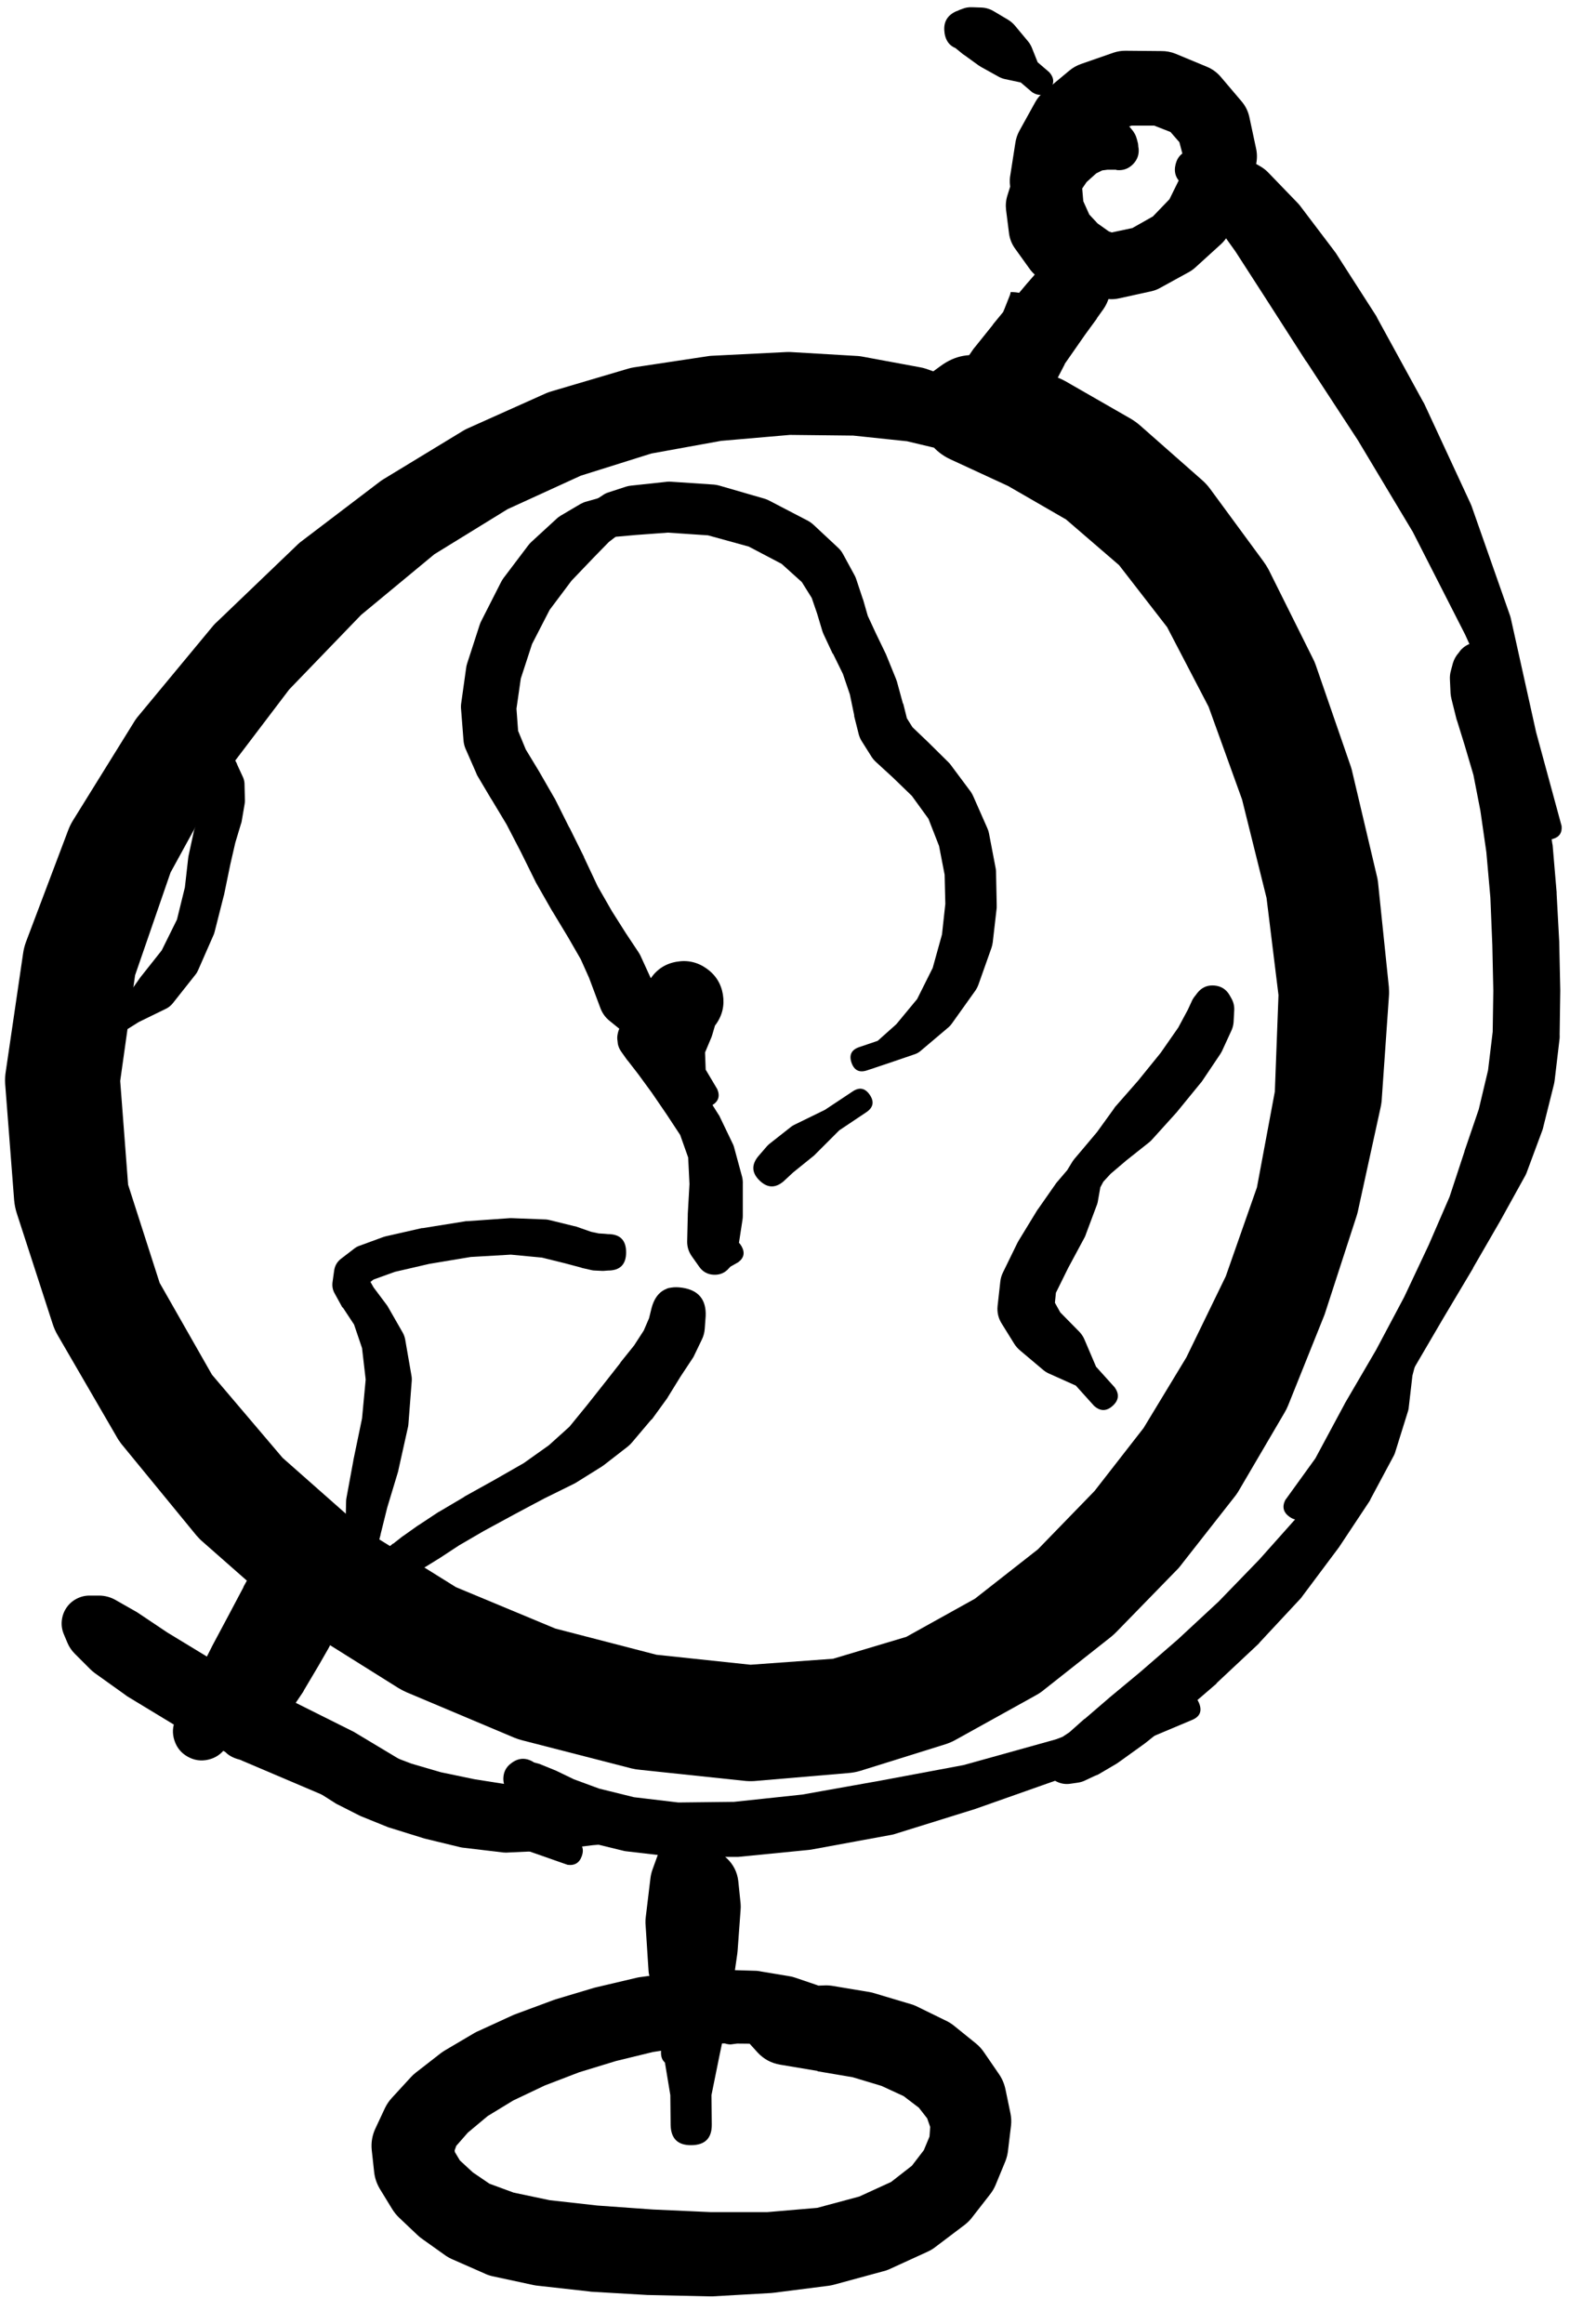 <svg width="25" height="37" viewBox="0 0 25 37" fill="none" xmlns="http://www.w3.org/2000/svg">
<g clip-path="url(#clip0_1_7283)">
<path d="M3.008 11.859C3.008 12.053 3.105 12.149 3.298 12.149C3.492 12.149 3.588 12.053 3.588 11.859C3.588 11.666 3.492 11.569 3.298 11.569C3.105 11.569 3.008 11.666 3.008 11.859ZM2.992 11.901V11.938C2.995 11.967 3.002 11.996 3.013 12.023L3.045 12.102C3.049 12.113 3.055 12.123 3.061 12.133L3.134 12.271C3.136 12.273 3.138 12.274 3.14 12.276L3.235 12.434L3.287 12.556L3.277 12.688L3.198 12.904C3.198 12.906 3.198 12.908 3.198 12.909L3.092 13.215C3.088 13.229 3.084 13.243 3.082 13.258L3.002 13.627C3 13.637 2.998 13.648 2.997 13.659L2.944 14.128L2.818 14.64L2.575 15.131L2.232 15.564C2.228 15.569 2.225 15.574 2.221 15.58L1.968 15.939L1.678 16.118C1.562 16.192 1.541 16.287 1.615 16.403C1.688 16.519 1.783 16.54 1.899 16.466L2.211 16.271L2.633 16.065C2.679 16.044 2.717 16.014 2.749 15.976L3.113 15.516C3.131 15.494 3.145 15.469 3.156 15.443L3.404 14.878C3.41 14.862 3.415 14.847 3.419 14.83L3.562 14.266C3.564 14.26 3.566 14.255 3.567 14.25L3.667 13.764L3.747 13.416L3.836 13.12C3.841 13.108 3.844 13.096 3.847 13.084L3.894 12.809C3.898 12.788 3.9 12.767 3.9 12.746L3.894 12.498C3.895 12.458 3.888 12.419 3.873 12.382L3.778 12.176C3.775 12.167 3.772 12.158 3.768 12.149L3.673 11.975L3.609 11.859L3.594 11.822V11.817C3.547 11.643 3.434 11.568 3.255 11.593C3.077 11.618 2.989 11.721 2.992 11.901Z" fill="black"/>
<path d="M19.057 16.017C19.057 16.186 19.142 16.271 19.31 16.271C19.479 16.271 19.564 16.186 19.564 16.017C19.564 15.848 19.479 15.764 19.31 15.764C19.142 15.764 19.057 15.848 19.057 16.017ZM19.606 16.06V16.049C19.623 15.956 19.602 15.874 19.542 15.801C19.482 15.729 19.405 15.692 19.31 15.692C19.216 15.692 19.139 15.729 19.079 15.801C19.018 15.874 18.997 15.956 19.015 16.049V16.06C19.046 16.223 19.144 16.304 19.31 16.304C19.476 16.304 19.575 16.223 19.606 16.06ZM19.068 15.806L19.036 15.848C19.017 15.87 19.002 15.892 18.988 15.917L18.915 16.075L18.762 16.36L18.482 16.762L18.123 17.205L17.753 17.627C17.746 17.637 17.739 17.648 17.732 17.659L17.469 18.023L17.252 18.281L17.104 18.456C17.095 18.467 17.086 18.48 17.078 18.492L16.994 18.63L16.819 18.835C16.814 18.842 16.809 18.849 16.804 18.857L16.535 19.242C16.529 19.249 16.524 19.256 16.519 19.263L16.223 19.748C16.215 19.761 16.208 19.773 16.202 19.785L15.97 20.26C15.947 20.307 15.933 20.357 15.928 20.408L15.885 20.794C15.875 20.896 15.898 20.991 15.954 21.078L16.154 21.4C16.179 21.438 16.209 21.472 16.244 21.501L16.619 21.817C16.65 21.841 16.683 21.861 16.719 21.875L17.131 22.06L17.421 22.382C17.52 22.471 17.619 22.471 17.718 22.382C17.817 22.292 17.827 22.194 17.748 22.086L17.453 21.759L17.273 21.337C17.254 21.288 17.225 21.244 17.189 21.205L16.883 20.894L16.798 20.741L16.814 20.582L17.009 20.187L17.273 19.696C17.282 19.679 17.288 19.661 17.294 19.643L17.458 19.205C17.467 19.184 17.474 19.163 17.479 19.142L17.521 18.904L17.569 18.814L17.685 18.688L17.933 18.477L18.292 18.192C18.309 18.179 18.325 18.165 18.339 18.149L18.725 17.722C18.728 17.718 18.732 17.715 18.735 17.711L19.11 17.252C19.119 17.242 19.128 17.232 19.136 17.221L19.427 16.788C19.438 16.771 19.449 16.753 19.458 16.735L19.606 16.413C19.627 16.37 19.639 16.324 19.643 16.276L19.653 16.091C19.658 16.02 19.642 15.953 19.606 15.891L19.579 15.843C19.524 15.749 19.442 15.698 19.333 15.69C19.224 15.682 19.136 15.721 19.068 15.806Z" fill="black"/>
<path d="M9.834 7.974L9.823 7.969C9.801 7.957 9.778 7.948 9.754 7.942L9.691 7.932C9.636 7.918 9.582 7.918 9.527 7.932L9.343 7.984C9.309 7.992 9.278 8.005 9.248 8.021L8.926 8.211C8.899 8.228 8.874 8.247 8.852 8.269L8.461 8.628C8.442 8.646 8.424 8.665 8.409 8.686L8.018 9.203C8.002 9.225 7.988 9.248 7.976 9.272L7.665 9.884C7.654 9.905 7.645 9.926 7.638 9.948L7.438 10.565C7.43 10.589 7.425 10.614 7.422 10.639L7.343 11.204C7.339 11.237 7.339 11.271 7.343 11.304L7.38 11.779C7.383 11.826 7.393 11.872 7.411 11.916L7.58 12.301C7.586 12.318 7.593 12.333 7.601 12.349L7.823 12.723C7.825 12.725 7.826 12.727 7.828 12.729L8.066 13.125L8.293 13.563L8.525 14.032C8.528 14.039 8.532 14.046 8.535 14.053L8.794 14.507C8.796 14.509 8.797 14.511 8.799 14.513L9.047 14.924L9.248 15.273L9.38 15.568L9.564 16.059C9.594 16.134 9.639 16.197 9.702 16.249L9.865 16.381C9.938 16.439 10.02 16.473 10.113 16.481L10.372 16.507C10.379 16.508 10.386 16.508 10.393 16.507L10.641 16.518L10.773 16.539C10.879 16.555 10.982 16.544 11.081 16.505C11.181 16.467 11.265 16.406 11.333 16.323C11.4 16.24 11.443 16.146 11.461 16.041C11.479 15.935 11.47 15.832 11.433 15.732C11.397 15.631 11.338 15.546 11.257 15.477C11.175 15.408 11.082 15.363 10.977 15.343C10.871 15.323 10.768 15.33 10.667 15.364C10.566 15.399 10.48 15.456 10.409 15.536L10.382 15.563L10.351 15.579H10.345L10.377 15.605L10.198 15.214C10.187 15.192 10.175 15.171 10.161 15.151L9.965 14.856L9.744 14.507L9.517 14.111L9.301 13.652C9.301 13.651 9.301 13.649 9.301 13.647L9.068 13.177C9.067 13.176 9.065 13.174 9.063 13.172L8.836 12.718C8.831 12.709 8.826 12.7 8.82 12.692L8.583 12.28L8.372 11.932L8.25 11.636L8.224 11.283L8.293 10.803L8.472 10.254L8.752 9.71L9.1 9.246L9.448 8.882L9.696 8.628L9.812 8.539L9.844 8.517C9.837 8.521 9.83 8.524 9.823 8.528L9.834 8.523C9.947 8.467 10.004 8.375 10.004 8.248C10.004 8.121 9.947 8.03 9.834 7.974ZM10.367 15.568L10.287 15.679C10.227 15.765 10.19 15.86 10.177 15.964L10.14 16.223C10.112 16.437 10.179 16.616 10.34 16.761L10.578 16.972C10.579 16.974 10.581 16.975 10.583 16.977L10.873 17.225L11.074 17.552C11.149 17.644 11.238 17.659 11.339 17.597C11.441 17.536 11.468 17.451 11.422 17.341L11.237 17.03L11.227 16.756L11.316 16.544C11.327 16.52 11.336 16.496 11.343 16.471L11.385 16.328L11.401 16.307C11.503 16.164 11.539 16.006 11.511 15.833C11.482 15.66 11.396 15.523 11.253 15.421C11.11 15.319 10.952 15.282 10.779 15.311C10.606 15.339 10.469 15.425 10.367 15.568Z" fill="black"/>
<path d="M9.57 8.507L9.585 8.512C9.603 8.519 9.62 8.524 9.638 8.528L9.744 8.544C9.772 8.547 9.8 8.547 9.828 8.544L10.129 8.517L10.636 8.48L11.274 8.523L11.923 8.702L12.446 8.977L12.768 9.267L12.926 9.52L13.011 9.768L13.095 10.048C13.101 10.066 13.108 10.084 13.116 10.101L13.259 10.407C13.26 10.407 13.262 10.407 13.264 10.407L13.422 10.729L13.533 11.056L13.602 11.388C13.601 11.394 13.601 11.399 13.602 11.404L13.675 11.694C13.687 11.736 13.704 11.775 13.728 11.81L13.881 12.053C13.901 12.083 13.924 12.109 13.95 12.133L14.214 12.375L14.52 12.671L14.784 13.035L14.953 13.468L15.042 13.927L15.053 14.391L15 14.877L14.852 15.41L14.604 15.906L14.272 16.307L13.976 16.571L13.681 16.671C13.558 16.713 13.517 16.796 13.559 16.919C13.602 17.042 13.684 17.082 13.807 17.041L14.14 16.93L14.573 16.782C14.606 16.77 14.636 16.752 14.662 16.729L15.111 16.349C15.131 16.33 15.149 16.309 15.164 16.286L15.533 15.769C15.553 15.739 15.569 15.707 15.581 15.674L15.787 15.093C15.797 15.064 15.804 15.034 15.808 15.003L15.871 14.454C15.872 14.435 15.872 14.416 15.871 14.396L15.86 13.869C15.859 13.846 15.855 13.823 15.85 13.8L15.749 13.272C15.744 13.243 15.735 13.215 15.723 13.188L15.502 12.687C15.49 12.659 15.476 12.632 15.459 12.607L15.137 12.175C15.126 12.16 15.114 12.146 15.1 12.133L14.768 11.805C14.764 11.802 14.761 11.798 14.757 11.795L14.53 11.578L14.441 11.436L14.383 11.204C14.381 11.202 14.379 11.2 14.377 11.198L14.282 10.85C14.278 10.836 14.273 10.822 14.267 10.808L14.119 10.444C14.116 10.435 14.112 10.426 14.108 10.417L13.945 10.079L13.818 9.805L13.744 9.547C13.742 9.543 13.741 9.539 13.739 9.536L13.639 9.235C13.632 9.211 13.623 9.189 13.612 9.167L13.422 8.818C13.401 8.78 13.375 8.747 13.343 8.718L12.953 8.354C12.925 8.329 12.896 8.307 12.863 8.29L12.256 7.974C12.232 7.961 12.208 7.95 12.182 7.942L11.454 7.731C11.426 7.723 11.398 7.718 11.369 7.715L10.662 7.668C10.639 7.668 10.616 7.669 10.594 7.673L10.055 7.731C10.026 7.733 9.998 7.739 9.971 7.747L9.68 7.842C9.648 7.853 9.618 7.869 9.591 7.889L9.501 7.947C9.484 7.96 9.468 7.974 9.454 7.99L9.443 8.005C9.366 8.087 9.341 8.182 9.368 8.291C9.396 8.4 9.463 8.472 9.57 8.507Z" fill="black"/>
<path d="M9.834 16.576C9.834 16.578 9.834 16.58 9.834 16.581L9.839 16.624C9.849 16.67 9.869 16.712 9.897 16.75L9.987 16.877C9.99 16.881 9.994 16.884 9.997 16.887L10.161 17.099L10.377 17.394L10.615 17.742L10.831 18.07L10.958 18.428L10.979 18.851L10.952 19.326C10.952 19.333 10.952 19.34 10.952 19.347L10.942 19.764C10.941 19.851 10.966 19.93 11.016 20.001L11.132 20.165C11.188 20.247 11.267 20.291 11.367 20.295C11.467 20.299 11.548 20.263 11.612 20.186L11.633 20.165L11.755 20.096C11.847 20.028 11.865 19.944 11.809 19.843C11.752 19.743 11.671 19.715 11.565 19.758L11.412 19.843C11.472 19.965 11.562 19.993 11.681 19.927L11.654 19.869C11.624 19.95 11.627 20.029 11.665 20.107L11.733 19.917C11.745 19.89 11.754 19.861 11.76 19.832L11.823 19.421C11.827 19.398 11.828 19.375 11.828 19.352V18.851C11.83 18.813 11.826 18.776 11.818 18.74L11.686 18.254C11.679 18.232 11.67 18.211 11.659 18.191L11.454 17.764C11.447 17.753 11.44 17.742 11.433 17.732L11.2 17.362C11.199 17.359 11.197 17.355 11.195 17.352L10.952 16.998C10.951 16.995 10.949 16.991 10.947 16.988L10.725 16.682C10.722 16.678 10.718 16.674 10.715 16.671L10.546 16.455C10.536 16.442 10.526 16.429 10.514 16.418L10.409 16.312C10.335 16.24 10.247 16.209 10.145 16.217L10.103 16.223C9.95 16.236 9.86 16.319 9.834 16.471C9.827 16.506 9.827 16.541 9.834 16.576Z" fill="black"/>
<path d="M12.477 18.808L12.63 18.666L12.963 18.397C12.97 18.39 12.977 18.383 12.984 18.376L13.364 17.996L13.797 17.706C13.906 17.632 13.924 17.54 13.85 17.431C13.776 17.322 13.684 17.304 13.575 17.378L13.137 17.669L12.652 17.906C12.633 17.915 12.615 17.925 12.599 17.938L12.251 18.212C12.235 18.225 12.221 18.239 12.208 18.254L12.071 18.413C11.963 18.547 11.971 18.675 12.095 18.795C12.218 18.915 12.346 18.92 12.477 18.808Z" fill="black"/>
<path d="M9.681 19.648L9.617 19.642C9.615 19.642 9.614 19.642 9.612 19.642L9.533 19.637L9.411 19.611L9.169 19.526C9.16 19.524 9.151 19.522 9.142 19.521L8.757 19.426C8.736 19.42 8.715 19.417 8.694 19.415L8.15 19.394C8.14 19.394 8.129 19.394 8.118 19.394L7.443 19.442C7.436 19.442 7.429 19.442 7.422 19.442L6.73 19.553C6.725 19.552 6.72 19.552 6.715 19.553L6.139 19.684C6.127 19.687 6.115 19.691 6.102 19.695L5.712 19.838C5.683 19.849 5.657 19.865 5.633 19.885L5.427 20.043C5.367 20.091 5.332 20.152 5.321 20.228L5.295 20.413C5.286 20.479 5.298 20.54 5.332 20.598L5.448 20.809C5.453 20.814 5.458 20.819 5.464 20.824L5.638 21.088L5.765 21.463L5.823 21.964L5.765 22.582L5.627 23.247C5.627 23.249 5.627 23.25 5.627 23.252L5.517 23.848C5.513 23.868 5.511 23.887 5.511 23.907L5.501 24.355C5.5 24.389 5.505 24.423 5.517 24.455L5.606 24.714L5.649 24.872C5.68 24.999 5.759 25.046 5.886 25.015C6.013 24.983 6.06 24.904 6.029 24.777L6.002 24.656L6.06 24.434C6.06 24.433 6.06 24.431 6.06 24.429L6.166 24.002L6.34 23.426C6.342 23.418 6.344 23.409 6.345 23.4L6.498 22.714C6.501 22.698 6.503 22.682 6.504 22.666L6.556 21.991C6.559 21.959 6.557 21.927 6.551 21.896L6.451 21.32C6.443 21.281 6.429 21.244 6.409 21.21L6.176 20.803C6.17 20.792 6.163 20.782 6.155 20.772L5.949 20.497L5.886 20.386L5.881 20.423L5.949 20.371L6.287 20.249L6.836 20.122L7.496 20.012L8.134 19.975L8.63 20.022L8.994 20.112L9.253 20.181C9.257 20.182 9.26 20.184 9.264 20.186L9.427 20.223C9.443 20.226 9.459 20.228 9.475 20.228L9.58 20.233C9.593 20.234 9.605 20.234 9.617 20.233L9.681 20.228C9.874 20.228 9.97 20.131 9.97 19.938C9.97 19.745 9.874 19.648 9.681 19.648Z" fill="black"/>
<path d="M6.62 25.004L6.625 24.999C6.58 25.025 6.545 25.06 6.519 25.104L6.593 25.062C6.593 25.061 6.593 25.059 6.593 25.057L6.752 24.962C6.753 24.96 6.755 24.958 6.757 24.957L7.005 24.804L7.311 24.603L7.701 24.376L8.176 24.118L8.662 23.859L9.132 23.627C9.142 23.622 9.153 23.617 9.163 23.611L9.586 23.347C9.598 23.339 9.611 23.33 9.622 23.321L9.997 23.03C10.022 23.01 10.045 22.987 10.066 22.962L10.361 22.613C10.37 22.605 10.379 22.596 10.388 22.587L10.625 22.26C10.631 22.251 10.636 22.242 10.641 22.233L10.836 21.917L11.021 21.637C11.031 21.624 11.039 21.61 11.047 21.595L11.174 21.331C11.202 21.276 11.217 21.218 11.222 21.157L11.237 20.951C11.247 20.691 11.123 20.541 10.866 20.502C10.609 20.462 10.446 20.568 10.377 20.819L10.335 20.988L10.251 21.183L10.097 21.421L9.881 21.69C9.879 21.693 9.877 21.697 9.876 21.701L9.628 22.017L9.348 22.371L9.068 22.714L8.741 23.009L8.34 23.294L7.87 23.563L7.395 23.827C7.394 23.829 7.392 23.831 7.39 23.833L6.989 24.07C6.985 24.072 6.982 24.073 6.978 24.075L6.667 24.281C6.664 24.283 6.66 24.285 6.657 24.286L6.419 24.455C6.416 24.457 6.412 24.459 6.409 24.461L6.261 24.577C6.259 24.577 6.257 24.577 6.255 24.577L6.192 24.63C6.062 24.732 6.038 24.855 6.118 24.999L6.124 25.004C6.178 25.101 6.261 25.149 6.372 25.149C6.482 25.149 6.565 25.101 6.62 25.004ZM10.9 20.645L10.831 20.576C10.732 20.478 10.634 20.478 10.536 20.576C10.437 20.675 10.437 20.773 10.536 20.872L10.604 20.941C10.703 21.039 10.801 21.039 10.899 20.94C10.998 20.842 10.998 20.744 10.9 20.645Z" fill="black"/>
<path d="M10.848 29.889C10.848 30.1 10.954 30.206 11.165 30.206C11.376 30.206 11.482 30.1 11.482 29.889C11.482 29.678 11.376 29.572 11.165 29.572C10.954 29.572 10.848 29.678 10.848 29.889ZM10.753 29.873C10.753 29.987 10.793 30.084 10.874 30.164C10.954 30.245 11.051 30.285 11.165 30.285C11.279 30.285 11.376 30.245 11.456 30.164C11.536 30.084 11.577 29.987 11.577 29.873C11.577 29.76 11.536 29.663 11.456 29.582C11.376 29.502 11.279 29.462 11.165 29.462C11.051 29.462 10.954 29.502 10.874 29.582C10.793 29.663 10.753 29.76 10.753 29.873ZM10.584 29.878L10.511 30.232C10.503 30.26 10.498 30.288 10.495 30.317L10.447 30.96C10.444 30.981 10.443 31.003 10.442 31.024L10.458 31.842C10.458 31.863 10.46 31.884 10.463 31.905L10.563 32.702C10.565 32.709 10.567 32.716 10.569 32.723L10.674 33.356L10.679 33.831C10.683 34.049 10.794 34.157 11.012 34.153C11.23 34.15 11.337 34.039 11.334 33.821L11.329 33.356L11.455 32.734L11.619 31.947C11.621 31.937 11.623 31.926 11.624 31.916L11.74 31.108C11.742 31.092 11.744 31.077 11.745 31.061L11.793 30.406C11.796 30.373 11.796 30.339 11.793 30.306L11.756 29.947C11.739 29.804 11.677 29.683 11.572 29.584C11.467 29.486 11.343 29.432 11.199 29.424C11.055 29.415 10.925 29.454 10.809 29.54C10.693 29.625 10.618 29.738 10.584 29.878Z" fill="black"/>
<path d="M10.796 29.609C10.796 29.82 10.901 29.926 11.112 29.926C11.323 29.926 11.429 29.82 11.429 29.609C11.429 29.398 11.323 29.293 11.112 29.293C10.901 29.293 10.796 29.398 10.796 29.609ZM11.429 29.71L11.439 29.683C11.481 29.57 11.467 29.463 11.398 29.364C11.328 29.265 11.233 29.216 11.112 29.216C10.991 29.216 10.896 29.265 10.827 29.364C10.757 29.463 10.743 29.57 10.785 29.683L10.796 29.71C10.85 29.857 10.956 29.93 11.112 29.93C11.269 29.93 11.374 29.857 11.429 29.71ZM11.424 29.747L11.434 29.736C11.511 29.63 11.535 29.513 11.506 29.385C11.477 29.257 11.406 29.161 11.292 29.098L11.271 29.082C11.069 28.968 10.886 28.993 10.722 29.155L10.637 29.235C10.58 29.29 10.538 29.355 10.511 29.43L10.389 29.768C10.373 29.812 10.363 29.858 10.357 29.905L10.284 30.512C10.279 30.547 10.277 30.582 10.278 30.617L10.326 31.361C10.328 31.403 10.335 31.443 10.347 31.483L10.547 32.1L10.526 32.66C10.519 32.8 10.586 32.874 10.727 32.881C10.868 32.888 10.941 32.822 10.949 32.681L10.975 32.121L11.249 31.541C11.266 31.507 11.278 31.472 11.286 31.435L11.45 30.707C11.453 30.69 11.454 30.672 11.455 30.654L11.529 30.047C11.532 30.023 11.534 29.998 11.534 29.974V29.615C11.535 29.57 11.529 29.526 11.518 29.483L11.487 29.367C11.378 29.489 11.345 29.63 11.387 29.789L11.408 29.768C11.291 29.778 11.194 29.828 11.117 29.916H11.133C11.256 29.904 11.353 29.848 11.424 29.747Z" fill="black"/>
<path d="M13.508 32.179L13.498 32.158C13.428 31.994 13.306 31.932 13.132 31.973C12.958 32.015 12.877 32.125 12.89 32.303C12.902 32.482 12.998 32.579 13.176 32.596H13.197C13.312 32.61 13.403 32.57 13.473 32.478C13.542 32.385 13.553 32.286 13.508 32.179ZM13.519 32.121L13.492 32.026C13.456 31.918 13.389 31.834 13.292 31.773L13.097 31.646C13.06 31.624 13.021 31.607 12.98 31.594L12.653 31.483C12.624 31.473 12.594 31.466 12.563 31.462L12.12 31.388C12.096 31.383 12.071 31.379 12.046 31.377L11.508 31.361C11.492 31.361 11.476 31.361 11.46 31.361L10.869 31.388C10.85 31.389 10.831 31.39 10.811 31.393L10.189 31.478C10.171 31.48 10.153 31.484 10.136 31.488L9.508 31.636C9.494 31.639 9.48 31.642 9.466 31.646L8.848 31.831C8.838 31.834 8.827 31.838 8.816 31.842L8.22 32.063C8.206 32.068 8.192 32.073 8.178 32.079L7.624 32.333C7.602 32.342 7.581 32.352 7.56 32.364L7.085 32.644C7.064 32.657 7.042 32.671 7.022 32.686L6.621 32.998C6.593 33.02 6.566 33.044 6.542 33.071L6.241 33.399C6.196 33.447 6.159 33.502 6.13 33.562L5.977 33.889C5.927 33.997 5.908 34.109 5.919 34.227L5.956 34.565C5.965 34.665 5.995 34.758 6.046 34.845L6.246 35.172C6.276 35.22 6.311 35.264 6.352 35.304L6.653 35.589C6.678 35.612 6.704 35.633 6.732 35.652L7.096 35.911C7.133 35.936 7.171 35.957 7.212 35.974L7.703 36.19C7.745 36.211 7.789 36.227 7.835 36.238L8.495 36.38C8.519 36.385 8.544 36.389 8.568 36.391L9.376 36.481C9.388 36.483 9.4 36.484 9.413 36.486L10.321 36.539C10.328 36.539 10.335 36.539 10.342 36.539L11.292 36.56C11.309 36.56 11.327 36.56 11.344 36.56L12.278 36.507C12.294 36.506 12.31 36.504 12.326 36.502L13.197 36.391C13.223 36.387 13.25 36.382 13.276 36.375L14.052 36.164C14.086 36.156 14.12 36.146 14.152 36.132L14.775 35.847C14.818 35.827 14.858 35.803 14.896 35.773L15.35 35.43C15.393 35.398 15.432 35.361 15.466 35.32L15.762 34.94C15.798 34.895 15.828 34.845 15.851 34.792L16.01 34.407C16.032 34.35 16.046 34.292 16.052 34.232L16.099 33.842C16.107 33.775 16.103 33.708 16.089 33.641L16.01 33.261C15.992 33.176 15.958 33.096 15.909 33.024L15.677 32.686C15.639 32.628 15.594 32.577 15.54 32.533L15.181 32.243C15.14 32.212 15.096 32.185 15.049 32.164L14.585 31.937C14.551 31.922 14.515 31.909 14.479 31.9L13.93 31.736C13.903 31.727 13.874 31.72 13.846 31.715L13.244 31.615C13.2 31.609 13.156 31.607 13.112 31.61L12.505 31.631C12.313 31.636 12.157 31.714 12.036 31.863L11.877 32.063L11.571 32.106C11.449 32.144 11.397 32.227 11.415 32.354C11.433 32.481 11.506 32.546 11.635 32.549L11.914 32.512L12.067 32.681C12.164 32.784 12.282 32.847 12.421 32.871L13.017 32.971C13.017 32.973 13.017 32.975 13.017 32.976L13.577 33.071L14.036 33.209L14.389 33.372L14.632 33.557L14.764 33.726L14.812 33.863L14.801 34.016L14.711 34.232L14.521 34.48L14.189 34.739L13.682 34.971L13.012 35.151L12.215 35.219H11.323L10.395 35.177L9.513 35.114L8.753 35.029L8.178 34.908L7.793 34.766L7.529 34.586L7.323 34.396L7.244 34.264L7.239 34.238L7.265 34.164L7.45 33.953L7.766 33.689L8.173 33.441L8.674 33.203L9.223 32.992L9.809 32.813L10.395 32.67L10.97 32.581L11.508 32.533L12.004 32.538L12.416 32.565L12.727 32.607L12.938 32.649C13.017 32.665 13.094 32.661 13.17 32.639L13.265 32.612C13.369 32.581 13.446 32.517 13.496 32.42C13.545 32.324 13.553 32.224 13.519 32.121Z" fill="black"/>
<path d="M4.848 27.878C4.848 28.044 4.931 28.126 5.096 28.126C5.261 28.126 5.344 28.044 5.344 27.878C5.344 27.713 5.261 27.63 5.096 27.63C4.931 27.63 4.848 27.713 4.848 27.878ZM4.785 27.884C4.785 28.098 4.892 28.205 5.106 28.205C5.321 28.205 5.428 28.098 5.428 27.884C5.428 27.669 5.321 27.562 5.106 27.562C4.892 27.562 4.785 27.669 4.785 27.884ZM4.8 27.773L4.785 27.799C4.759 27.862 4.75 27.927 4.758 27.994L4.769 28.079C4.779 28.185 4.822 28.276 4.895 28.353L5.027 28.496C5.056 28.524 5.088 28.549 5.122 28.57L5.355 28.718C5.368 28.725 5.382 28.732 5.397 28.739L5.719 28.902C5.734 28.91 5.75 28.917 5.766 28.923L6.183 29.092C6.195 29.096 6.208 29.1 6.22 29.103L6.727 29.261C6.739 29.265 6.751 29.269 6.764 29.272L7.328 29.409C7.349 29.414 7.37 29.417 7.392 29.419L8.014 29.493C8.044 29.496 8.074 29.496 8.104 29.493L8.764 29.462C8.774 29.46 8.785 29.459 8.795 29.456L9.439 29.377L10.067 29.324C10.082 29.324 10.096 29.322 10.11 29.319L10.616 29.203L11.012 29.208C11.139 29.208 11.202 29.145 11.202 29.018C11.202 28.892 11.139 28.828 11.012 28.828L10.616 28.823L10.11 28.707C10.097 28.704 10.085 28.703 10.073 28.702L9.45 28.644L8.817 28.538L8.173 28.422C8.167 28.422 8.162 28.422 8.157 28.422L7.555 28.327L7.022 28.216L6.553 28.079L6.162 27.931L5.845 27.799L5.603 27.683C5.596 27.681 5.589 27.68 5.581 27.678L5.407 27.604C5.365 27.587 5.321 27.576 5.275 27.572L5.202 27.562L5.18 27.556C4.997 27.529 4.87 27.601 4.8 27.773Z" fill="black"/>
<path d="M7.703 28.971C7.703 29.143 7.789 29.23 7.962 29.23C8.134 29.23 8.22 29.143 8.22 28.971C8.22 28.799 8.134 28.712 7.962 28.712C7.789 28.712 7.703 28.799 7.703 28.971ZM7.851 29.251L7.893 29.272C7.915 29.28 7.938 29.285 7.962 29.288L8.099 29.309C8.161 29.318 8.221 29.31 8.278 29.282L8.363 29.24L8.468 29.251C8.605 29.265 8.681 29.203 8.695 29.066C8.709 28.929 8.648 28.853 8.51 28.839L8.41 28.828L8.342 28.77C8.298 28.736 8.249 28.715 8.194 28.707L8.083 28.686L8.062 28.681C7.886 28.639 7.766 28.702 7.704 28.872C7.641 29.042 7.69 29.168 7.851 29.251Z" fill="black"/>
<path d="M8.015 28.312V28.317C8.015 28.392 8.037 28.459 8.084 28.518L8.105 28.55L8.163 28.634C8.178 28.659 8.196 28.682 8.216 28.703L8.374 28.861C8.398 28.885 8.424 28.907 8.453 28.924L8.749 29.099C8.771 29.113 8.794 29.125 8.818 29.135L9.261 29.299C9.276 29.305 9.292 29.311 9.308 29.315L9.915 29.463C9.931 29.467 9.947 29.471 9.963 29.473L10.733 29.563C10.749 29.564 10.765 29.564 10.781 29.563H11.715C11.729 29.564 11.743 29.564 11.757 29.563L12.881 29.452C12.894 29.451 12.906 29.449 12.918 29.447L14.18 29.215C14.197 29.212 14.215 29.209 14.232 29.204L15.536 28.798C15.541 28.796 15.546 28.794 15.552 28.792L16.881 28.323C16.89 28.32 16.899 28.316 16.908 28.312L18.064 27.769L18.982 27.383C19.108 27.331 19.145 27.241 19.093 27.114C19.04 26.988 18.95 26.951 18.824 27.003L17.911 27.383L16.692 27.726L15.346 28.101L14.021 28.349L12.776 28.571L11.688 28.687L10.802 28.697L10.095 28.613L9.541 28.476L9.139 28.328L8.855 28.191C8.846 28.187 8.837 28.183 8.828 28.18L8.622 28.096C8.609 28.09 8.594 28.084 8.58 28.08L8.501 28.059L8.496 28.054C8.371 27.978 8.252 27.985 8.137 28.075C8.058 28.134 8.018 28.213 8.015 28.312Z" fill="black"/>
<path d="M23.526 10.796C23.526 10.958 23.607 11.039 23.769 11.039C23.93 11.039 24.011 10.958 24.011 10.796C24.011 10.634 23.93 10.554 23.769 10.554C23.607 10.554 23.526 10.634 23.526 10.796ZM24.017 10.617L23.995 10.585L24.001 10.596L24.006 10.612L24.001 10.591C23.995 10.505 23.963 10.432 23.906 10.369L23.874 10.337C23.819 10.279 23.752 10.242 23.674 10.226L23.642 10.221C23.592 10.213 23.543 10.215 23.494 10.226L23.468 10.232C23.384 10.249 23.314 10.29 23.257 10.353L23.23 10.39C23.186 10.439 23.154 10.495 23.135 10.559L23.104 10.675C23.09 10.723 23.085 10.773 23.088 10.823L23.098 11.039C23.101 11.071 23.106 11.103 23.114 11.134L23.193 11.451C23.197 11.461 23.2 11.472 23.204 11.482L23.325 11.873L23.462 12.337L23.573 12.907L23.668 13.567L23.732 14.29L23.763 15.045L23.779 15.773L23.769 16.427L23.695 17.04L23.547 17.662L23.32 18.327C23.32 18.329 23.32 18.331 23.32 18.332L23.082 19.055L22.75 19.821L22.36 20.649L21.911 21.494L21.415 22.343C21.413 22.347 21.411 22.35 21.41 22.354L20.945 23.219L20.465 23.884C20.413 23.991 20.436 24.079 20.532 24.148C20.628 24.217 20.718 24.21 20.803 24.127L21.288 23.462L21.932 22.707C21.942 22.696 21.951 22.683 21.958 22.671L22.486 21.837C22.488 21.833 22.49 21.83 22.491 21.826L22.982 20.987L23.457 20.19C23.457 20.188 23.457 20.187 23.457 20.185L23.89 19.436L24.27 18.749C24.284 18.726 24.297 18.701 24.307 18.676L24.56 17.995C24.567 17.976 24.572 17.956 24.576 17.937L24.745 17.261C24.75 17.24 24.753 17.219 24.756 17.198L24.835 16.528C24.836 16.508 24.836 16.489 24.835 16.47L24.845 15.778C24.845 15.773 24.845 15.768 24.845 15.762L24.829 15.018C24.829 15.013 24.829 15.008 24.829 15.002L24.787 14.227C24.787 14.22 24.787 14.213 24.787 14.206L24.724 13.461C24.722 13.451 24.721 13.44 24.718 13.43L24.618 12.738C24.617 12.726 24.615 12.714 24.613 12.701L24.481 12.105C24.478 12.089 24.475 12.073 24.471 12.058L24.312 11.572C24.311 11.567 24.309 11.562 24.307 11.556L24.175 11.166L24.075 10.86C24.073 10.856 24.071 10.853 24.069 10.849L24.001 10.643C23.996 10.629 23.991 10.615 23.985 10.601L23.932 10.49C23.926 10.476 23.919 10.462 23.911 10.448L23.885 10.411C23.863 10.512 23.878 10.607 23.932 10.696L23.937 10.67C23.709 10.638 23.57 10.735 23.52 10.96L23.536 10.965L23.558 10.97C23.596 10.979 23.635 10.98 23.674 10.976H23.705C23.647 10.945 23.586 10.933 23.52 10.939L23.558 10.955C23.528 10.904 23.488 10.866 23.436 10.839L23.462 10.881C23.469 10.892 23.476 10.902 23.484 10.912L23.52 10.96C23.635 11.125 23.775 11.151 23.94 11.036C24.105 10.922 24.131 10.782 24.017 10.617Z" fill="black"/>
<path d="M16.612 28.032C16.612 28.244 16.718 28.349 16.929 28.349C17.14 28.349 17.246 28.244 17.246 28.032C17.246 27.821 17.14 27.716 16.929 27.716C16.718 27.716 16.612 27.821 16.612 28.032ZM16.765 28.328L16.797 28.349C16.877 28.397 16.964 28.413 17.056 28.397L17.166 28.381C17.199 28.376 17.231 28.367 17.262 28.354L17.441 28.27C17.455 28.265 17.469 28.26 17.483 28.254L17.779 28.08C17.79 28.073 17.8 28.066 17.81 28.059L18.222 27.763C18.229 27.758 18.236 27.753 18.243 27.747L18.75 27.341C18.753 27.338 18.757 27.334 18.76 27.331L19.367 26.808C19.371 26.803 19.374 26.798 19.378 26.792L20.043 26.169C20.05 26.161 20.057 26.152 20.064 26.143L20.718 25.441C20.728 25.429 20.736 25.417 20.745 25.404L21.309 24.65C21.315 24.643 21.32 24.636 21.325 24.628L21.811 23.895C21.816 23.885 21.822 23.874 21.826 23.863L22.196 23.172C22.207 23.15 22.216 23.127 22.222 23.103L22.423 22.459C22.428 22.44 22.432 22.421 22.433 22.401L22.491 21.9L22.581 21.557C22.616 21.42 22.565 21.334 22.428 21.298C22.291 21.263 22.205 21.314 22.169 21.451L22.08 21.779L21.832 22.196C21.83 22.201 21.828 22.206 21.826 22.211L21.505 22.802L21.14 23.467L20.66 24.148L20.053 24.829L19.404 25.499L18.75 26.106L18.153 26.623L17.657 27.035C17.655 27.037 17.654 27.038 17.652 27.04L17.272 27.367C17.27 27.367 17.268 27.367 17.267 27.367L17.029 27.579L16.919 27.652L16.85 27.679C16.804 27.697 16.764 27.724 16.729 27.758L16.702 27.784C16.622 27.864 16.589 27.96 16.602 28.072C16.615 28.183 16.669 28.269 16.765 28.328Z" fill="black"/>
<path d="M15.309 0.79H15.314C15.321 0.792 15.328 0.794 15.335 0.796H15.367C15.308 0.734 15.236 0.701 15.151 0.695L15.193 0.743C15.201 0.752 15.21 0.761 15.219 0.769L15.335 0.864C15.346 0.872 15.356 0.879 15.367 0.885L15.578 1.038C15.592 1.048 15.606 1.057 15.62 1.065L15.905 1.223C15.937 1.24 15.97 1.253 16.006 1.26L16.254 1.313L16.433 1.466C16.536 1.535 16.629 1.523 16.71 1.429C16.792 1.335 16.791 1.242 16.707 1.149L16.523 0.991L16.428 0.753C16.413 0.719 16.394 0.687 16.37 0.658L16.159 0.405C16.128 0.369 16.093 0.34 16.053 0.315L15.831 0.183C15.768 0.144 15.7 0.123 15.626 0.12L15.478 0.115C15.425 0.113 15.374 0.121 15.325 0.141L15.267 0.162C15.265 0.164 15.263 0.166 15.261 0.168L15.23 0.178C15.082 0.243 15.018 0.356 15.04 0.516V0.521C15.062 0.678 15.152 0.768 15.309 0.79Z" fill="black"/>
<path d="M18.729 2.685C18.729 2.878 18.825 2.975 19.019 2.975C19.212 2.975 19.309 2.878 19.309 2.685C19.309 2.491 19.212 2.394 19.019 2.394C18.825 2.394 18.729 2.491 18.729 2.685ZM18.823 2.927L18.834 2.938L18.855 2.954L18.919 3.038C18.92 3.04 18.922 3.042 18.924 3.043L19.082 3.233C19.084 3.237 19.086 3.24 19.087 3.244L19.325 3.518L19.673 4.004L20.153 4.748L20.797 5.751C20.799 5.753 20.801 5.754 20.803 5.756L21.621 7.007L22.497 8.469L23.331 10.105L24.085 11.772L24.497 13.255C24.545 13.353 24.621 13.386 24.726 13.357C24.83 13.327 24.877 13.258 24.866 13.15L24.46 11.656L24.059 9.851C24.056 9.837 24.052 9.823 24.048 9.809L23.431 8.052C23.424 8.036 23.418 8.02 23.41 8.004L22.681 6.432C22.675 6.419 22.668 6.407 22.66 6.395L21.937 5.075C21.931 5.061 21.924 5.047 21.916 5.033L21.272 4.03C21.262 4.016 21.252 4.002 21.241 3.988L20.697 3.27C20.681 3.25 20.663 3.231 20.644 3.212L20.201 2.753C20.166 2.716 20.128 2.685 20.085 2.658L19.747 2.463C19.693 2.429 19.635 2.406 19.573 2.394L19.33 2.352C19.283 2.344 19.235 2.344 19.188 2.352L19.061 2.373L19.003 2.378C18.996 2.38 18.989 2.382 18.982 2.384L18.961 2.389C18.833 2.413 18.752 2.488 18.72 2.614C18.688 2.741 18.722 2.845 18.823 2.927Z" fill="black"/>
<path d="M1.057 25.81C1.057 25.996 1.151 26.089 1.337 26.089C1.523 26.089 1.617 25.996 1.617 25.81C1.617 25.623 1.523 25.53 1.337 25.53C1.151 25.53 1.057 25.623 1.057 25.81ZM1.036 25.81C1.036 26.01 1.136 26.11 1.337 26.11C1.537 26.11 1.638 26.01 1.638 25.81C1.638 25.609 1.537 25.509 1.337 25.509C1.136 25.509 1.036 25.609 1.036 25.81ZM1.01 25.815C1.01 25.911 1.044 25.993 1.112 26.061C1.18 26.129 1.262 26.163 1.358 26.163C1.454 26.163 1.536 26.129 1.604 26.061C1.672 25.993 1.706 25.911 1.706 25.815C1.706 25.719 1.672 25.637 1.604 25.569C1.536 25.501 1.454 25.467 1.358 25.467C1.262 25.467 1.18 25.501 1.112 25.569C1.044 25.637 1.01 25.719 1.01 25.815ZM1.015 26.015L1.073 26.153C1.101 26.221 1.142 26.28 1.194 26.332L1.437 26.575C1.46 26.598 1.485 26.619 1.511 26.638L1.991 26.981C2.003 26.991 2.016 26.999 2.028 27.008L2.767 27.456C2.777 27.464 2.788 27.471 2.799 27.477L3.812 28.01C3.826 28.018 3.84 28.025 3.854 28.031L5.121 28.57C5.15 28.583 5.18 28.593 5.211 28.601L6.683 28.955L8.013 29.33L9.037 29.689C9.151 29.705 9.227 29.658 9.265 29.549C9.303 29.441 9.273 29.357 9.174 29.298L8.155 28.934L6.926 28.348L5.633 27.572C5.619 27.565 5.605 27.558 5.591 27.551L4.366 26.939L3.374 26.422L2.662 25.989L2.181 25.667C2.169 25.66 2.157 25.653 2.144 25.646L1.838 25.472C1.76 25.428 1.675 25.405 1.585 25.403H1.432C1.357 25.402 1.287 25.419 1.221 25.453C1.155 25.487 1.1 25.535 1.058 25.597C1.016 25.659 0.992 25.727 0.984 25.801C0.976 25.875 0.987 25.947 1.015 26.015Z" fill="black"/>
<path d="M16.543 7.473L16.558 7.378C16.566 7.322 16.56 7.268 16.543 7.215L16.469 6.998C16.45 6.939 16.42 6.887 16.379 6.84L16.131 6.55C16.096 6.51 16.055 6.476 16.01 6.449L15.545 6.159C15.51 6.139 15.473 6.123 15.434 6.112L14.738 5.869C14.71 5.86 14.682 5.853 14.653 5.848L13.74 5.679C13.714 5.674 13.688 5.67 13.661 5.668L12.59 5.605C12.567 5.604 12.544 5.604 12.521 5.605L11.36 5.663C11.337 5.664 11.314 5.665 11.292 5.668L10.099 5.848C10.067 5.853 10.035 5.86 10.004 5.869L8.79 6.228C8.759 6.236 8.73 6.247 8.7 6.259L7.45 6.819C7.422 6.831 7.396 6.845 7.37 6.861L6.12 7.621C6.098 7.634 6.077 7.648 6.056 7.663L4.779 8.634C4.757 8.652 4.736 8.672 4.716 8.692L3.46 9.896C3.438 9.915 3.416 9.937 3.397 9.959L2.22 11.379C2.195 11.407 2.172 11.437 2.151 11.468L1.159 13.067C1.129 13.116 1.105 13.167 1.085 13.22L0.415 14.993C0.392 15.055 0.376 15.118 0.367 15.184L0.093 17.052C0.082 17.118 0.078 17.185 0.082 17.252L0.225 19.105C0.231 19.177 0.245 19.247 0.267 19.316L0.837 21.073C0.857 21.136 0.883 21.196 0.916 21.253L1.85 22.862C1.873 22.905 1.9 22.945 1.929 22.984L3.127 24.445C3.16 24.483 3.195 24.519 3.233 24.551L4.642 25.791C4.678 25.824 4.717 25.854 4.758 25.881L6.341 26.873C6.384 26.899 6.427 26.922 6.473 26.942L8.188 27.665C8.23 27.682 8.272 27.696 8.315 27.707L10.057 28.155C10.102 28.166 10.148 28.173 10.194 28.177L11.841 28.351C11.897 28.358 11.953 28.359 12.009 28.356L13.503 28.229C13.571 28.224 13.638 28.212 13.703 28.192L15.054 27.77C15.113 27.751 15.169 27.727 15.223 27.696L16.469 27.005C16.513 26.982 16.555 26.956 16.595 26.926L17.698 26.055C17.728 26.03 17.756 26.004 17.783 25.976L18.765 24.968C18.787 24.943 18.808 24.916 18.828 24.889L19.677 23.807C19.701 23.775 19.722 23.741 19.741 23.707L20.453 22.493C20.475 22.456 20.495 22.417 20.511 22.377L21.081 20.957C21.089 20.938 21.096 20.919 21.102 20.899L21.599 19.369C21.607 19.344 21.614 19.32 21.62 19.295L21.978 17.659C21.988 17.619 21.995 17.578 22 17.537L22.116 15.87C22.12 15.819 22.12 15.768 22.116 15.716L21.942 14.038C21.937 14.001 21.93 13.964 21.92 13.928L21.525 12.255C21.517 12.226 21.508 12.198 21.498 12.17L20.949 10.582C20.936 10.545 20.92 10.51 20.902 10.476L20.2 9.067C20.175 9.021 20.147 8.977 20.116 8.935L19.271 7.785C19.231 7.73 19.185 7.681 19.134 7.637L18.158 6.777C18.11 6.735 18.059 6.698 18.005 6.666L16.965 6.069C16.896 6.031 16.824 6.001 16.748 5.98L15.73 5.689C15.461 5.613 15.213 5.657 14.986 5.821L14.521 6.159L13.92 6.196C13.747 6.207 13.666 6.298 13.677 6.47C13.688 6.643 13.779 6.724 13.951 6.713L14.495 6.682L14.828 7.077C14.91 7.177 15.011 7.255 15.128 7.31L16.052 7.737L16.975 8.27L17.82 8.998L18.585 9.985L19.245 11.252L19.778 12.729L20.168 14.297L20.358 15.843L20.3 17.379L20.015 18.904L19.519 20.319L18.891 21.611L18.21 22.735L17.429 23.738L16.527 24.667L15.524 25.453L14.432 26.06L13.265 26.409L11.951 26.504L10.453 26.345L8.843 25.928L7.26 25.269L5.803 24.361L4.5 23.21L3.375 21.886L2.542 20.424L2.04 18.862L1.914 17.21L2.151 15.527L2.716 13.89L3.555 12.36L4.605 10.977L5.75 9.79L6.917 8.824L8.083 8.106L9.249 7.573L10.373 7.22L11.482 7.019L12.579 6.924L13.587 6.935L14.442 7.025L15.086 7.178L15.519 7.341L15.788 7.51L15.967 7.637C15.978 7.644 15.988 7.651 15.999 7.658L16.084 7.705C16.18 7.758 16.277 7.76 16.375 7.711C16.472 7.661 16.528 7.582 16.543 7.473Z" fill="black"/>
<path d="M4.246 24.973C4.246 25.177 4.348 25.279 4.552 25.279C4.756 25.279 4.858 25.177 4.858 24.973C4.858 24.769 4.756 24.667 4.552 24.667C4.348 24.667 4.246 24.769 4.246 24.973ZM4.32 24.63L4.273 24.667C4.233 24.697 4.2 24.732 4.172 24.773L4.067 24.926C4.057 24.939 4.048 24.953 4.04 24.968L3.877 25.263C3.877 25.265 3.877 25.267 3.877 25.269L3.645 25.707L3.375 26.213C3.374 26.217 3.372 26.22 3.37 26.224L3.133 26.694C3.133 26.695 3.133 26.697 3.133 26.699L2.943 27.074C2.941 27.079 2.939 27.084 2.937 27.089L2.842 27.3L2.811 27.353C2.702 27.604 2.767 27.798 3.004 27.934C3.241 28.07 3.441 28.028 3.602 27.807L3.639 27.744L3.771 27.538L4.03 27.169L4.389 26.699L4.758 26.224L5.075 25.833C5.077 25.83 5.078 25.826 5.08 25.823L5.244 25.617L5.26 25.601C5.172 25.472 5.051 25.402 4.895 25.391C4.739 25.38 4.609 25.433 4.505 25.548L4.521 25.58L4.542 25.643L4.478 25.802C4.429 25.935 4.471 26.027 4.605 26.076C4.739 26.125 4.83 26.083 4.88 25.95L4.938 25.791L4.996 25.754L5.027 25.744C5.142 25.696 5.225 25.616 5.278 25.503C5.33 25.391 5.338 25.276 5.301 25.157C5.264 25.039 5.192 24.948 5.085 24.886C4.978 24.823 4.864 24.805 4.742 24.831L4.711 24.846C4.616 24.879 4.538 24.935 4.478 25.015L4.31 25.237C4.306 25.244 4.302 25.251 4.299 25.258L4.025 25.665L3.66 26.14L3.296 26.62C3.293 26.625 3.289 26.63 3.286 26.636L3.017 27.01C3.011 27.019 3.006 27.028 3.001 27.037L2.853 27.269C2.847 27.279 2.842 27.29 2.837 27.3L2.795 27.38C2.746 27.488 2.741 27.599 2.778 27.711C2.815 27.824 2.885 27.91 2.989 27.968C3.092 28.026 3.202 28.042 3.317 28.015C3.433 27.988 3.524 27.926 3.592 27.828L3.639 27.749C3.649 27.732 3.658 27.715 3.666 27.696L3.771 27.469L3.945 27.105L4.188 26.646L4.463 26.15C4.464 26.148 4.466 26.146 4.468 26.145L4.7 25.707C4.704 25.7 4.707 25.693 4.711 25.686L4.853 25.38C4.857 25.373 4.86 25.366 4.864 25.358L4.932 25.19C4.953 25.144 4.965 25.097 4.969 25.047V24.989C4.979 24.817 4.908 24.689 4.757 24.606C4.607 24.522 4.461 24.53 4.32 24.63Z" fill="black"/>
<path d="M4.526 25.918C4.526 26.129 4.631 26.235 4.843 26.235C5.054 26.235 5.159 26.129 5.159 25.918C5.159 25.707 5.054 25.601 4.843 25.601C4.631 25.601 4.526 25.707 4.526 25.918ZM4.415 25.902C4.415 26.019 4.456 26.118 4.539 26.201C4.621 26.283 4.721 26.324 4.837 26.324C4.954 26.324 5.053 26.283 5.136 26.201C5.218 26.118 5.259 26.019 5.259 25.902C5.259 25.785 5.218 25.686 5.136 25.604C5.053 25.521 4.954 25.48 4.837 25.48C4.721 25.48 4.621 25.521 4.539 25.604C4.456 25.686 4.415 25.785 4.415 25.902ZM4.631 25.385L4.531 25.422C4.412 25.464 4.317 25.538 4.246 25.643L4.083 25.892C4.069 25.912 4.057 25.933 4.046 25.955L3.84 26.356C3.829 26.38 3.821 26.404 3.813 26.43L3.65 26.894C3.643 26.917 3.638 26.94 3.634 26.963L3.555 27.369C3.553 27.373 3.551 27.376 3.55 27.38L3.513 27.601C3.486 27.791 3.562 27.921 3.74 27.991C3.919 28.061 4.063 28.017 4.172 27.86L4.288 27.686L4.536 27.364C4.542 27.357 4.547 27.35 4.552 27.343L4.827 26.936C4.832 26.926 4.838 26.916 4.843 26.905L5.075 26.514L5.223 26.256C5.241 26.225 5.257 26.194 5.27 26.161L5.307 26.06C5.383 25.85 5.342 25.666 5.184 25.508C5.026 25.35 4.842 25.309 4.631 25.385ZM4.035 27.849L4.088 27.791C4.186 27.686 4.182 27.584 4.077 27.486C3.972 27.387 3.87 27.391 3.771 27.496L3.718 27.554C3.62 27.659 3.623 27.761 3.729 27.86C3.835 27.959 3.937 27.955 4.035 27.849Z" fill="black"/>
<path d="M15.556 6.507C15.556 6.718 15.661 6.824 15.872 6.824C16.084 6.824 16.189 6.718 16.189 6.507C16.189 6.296 16.084 6.191 15.872 6.191C15.661 6.191 15.556 6.296 15.556 6.507ZM15.535 6.502C15.535 6.594 15.567 6.672 15.632 6.737C15.697 6.802 15.775 6.835 15.867 6.835C15.959 6.835 16.037 6.802 16.102 6.737C16.167 6.672 16.2 6.594 16.2 6.502C16.2 6.41 16.167 6.332 16.102 6.267C16.037 6.202 15.959 6.17 15.867 6.17C15.775 6.17 15.697 6.202 15.632 6.267C15.567 6.332 15.535 6.41 15.535 6.502ZM16.157 6.233L16.126 6.191C16.142 6.231 16.163 6.268 16.189 6.302L16.168 6.249C16.047 6.402 16.022 6.569 16.094 6.75L16.136 6.692C16.14 6.689 16.143 6.685 16.147 6.682L16.263 6.523C16.265 6.523 16.266 6.523 16.268 6.523L16.463 6.254L16.738 5.916L17.023 5.568L17.276 5.267L17.45 5.056L17.545 4.94C17.6 4.803 17.604 4.666 17.556 4.527C17.508 4.387 17.42 4.281 17.293 4.207C17.166 4.134 17.03 4.111 16.885 4.139C16.741 4.167 16.623 4.238 16.532 4.354L16.527 4.37C16.56 4.326 16.586 4.279 16.606 4.228L16.5 4.375C16.499 4.375 16.497 4.375 16.495 4.375L16.31 4.634C16.309 4.637 16.307 4.641 16.305 4.644L16.084 4.961C16.084 4.963 16.084 4.965 16.084 4.966L15.862 5.288C15.854 5.299 15.847 5.309 15.841 5.32L15.672 5.616C15.664 5.626 15.657 5.636 15.651 5.647L15.54 5.869C15.525 5.896 15.513 5.924 15.503 5.953L15.477 6.038C15.381 6.331 15.464 6.558 15.727 6.719C15.989 6.88 16.23 6.852 16.448 6.634L16.521 6.56C16.559 6.522 16.59 6.48 16.616 6.434L16.759 6.18C16.763 6.171 16.766 6.163 16.77 6.154L16.954 5.8C16.954 5.798 16.954 5.797 16.954 5.795L17.134 5.436C17.139 5.424 17.145 5.412 17.149 5.399L17.266 5.13C17.286 5.081 17.3 5.03 17.308 4.977L17.324 4.898C17.17 4.648 16.95 4.553 16.663 4.612C16.376 4.671 16.211 4.846 16.168 5.135L16.194 5.172L16.231 5.267L16.126 5.515C16.091 5.641 16.134 5.731 16.254 5.783C16.374 5.835 16.468 5.806 16.537 5.695L16.643 5.452L16.696 5.431H16.706C16.756 5.232 16.718 5.052 16.591 4.89C16.465 4.729 16.299 4.649 16.094 4.65L16.084 4.692L15.994 4.919L15.846 5.272L15.682 5.616L15.566 5.858L15.519 5.937C15.484 6.079 15.499 6.215 15.566 6.345C15.632 6.475 15.733 6.568 15.869 6.622C16.004 6.677 16.141 6.68 16.279 6.632C16.417 6.584 16.523 6.497 16.595 6.37L16.601 6.349L16.674 6.212L16.843 5.953L17.06 5.642L17.281 5.325L17.466 5.072C17.466 5.07 17.466 5.068 17.466 5.067L17.572 4.919C17.609 4.865 17.637 4.807 17.656 4.745L17.661 4.729C17.706 4.592 17.701 4.456 17.646 4.322C17.592 4.189 17.5 4.088 17.372 4.022C17.244 3.955 17.11 3.938 16.969 3.97C16.828 4.001 16.714 4.075 16.627 4.191L16.543 4.296L16.368 4.497C16.367 4.498 16.365 4.5 16.363 4.502L16.11 4.803C16.108 4.805 16.106 4.806 16.105 4.808L15.814 5.162C15.812 5.165 15.811 5.169 15.809 5.172L15.529 5.521C15.52 5.531 15.511 5.541 15.503 5.552L15.308 5.837C15.28 5.877 15.257 5.919 15.239 5.964L15.171 6.149C15.098 6.347 15.128 6.528 15.26 6.692L15.302 6.75C15.452 6.934 15.638 6.986 15.862 6.908L15.915 6.893C15.929 6.888 15.943 6.883 15.957 6.877L15.999 6.856C16.119 6.801 16.195 6.71 16.228 6.582C16.26 6.455 16.237 6.338 16.157 6.233Z" fill="black"/>
<path d="M17.53 2.396C17.53 2.586 17.625 2.681 17.814 2.681C18.005 2.681 18.099 2.586 18.099 2.396C18.099 2.206 18.005 2.111 17.814 2.111C17.625 2.111 17.53 2.206 17.53 2.396ZM18.131 2.365L18.126 2.338C18.125 2.32 18.124 2.303 18.121 2.285L18.105 2.222C18.089 2.158 18.059 2.102 18.015 2.053L17.941 1.964C17.875 1.891 17.794 1.845 17.698 1.826L17.514 1.784C17.436 1.766 17.358 1.768 17.282 1.789L17.028 1.863C16.975 1.88 16.926 1.904 16.88 1.937L16.606 2.132C16.564 2.162 16.527 2.197 16.495 2.238L16.247 2.555C16.209 2.606 16.181 2.662 16.163 2.723L16.041 3.114C16.018 3.188 16.011 3.264 16.02 3.341L16.068 3.721C16.081 3.81 16.114 3.891 16.168 3.964L16.395 4.28C16.445 4.35 16.508 4.405 16.585 4.444L16.981 4.644C17.036 4.672 17.094 4.69 17.155 4.697L17.646 4.761C17.704 4.767 17.762 4.763 17.82 4.75L18.326 4.639C18.377 4.628 18.424 4.611 18.469 4.586L18.939 4.328C18.975 4.307 19.008 4.283 19.039 4.254L19.445 3.885C19.482 3.85 19.514 3.812 19.54 3.768L19.825 3.299C19.861 3.241 19.885 3.18 19.899 3.114L20.005 2.597C20.02 2.516 20.018 2.435 19.999 2.354L19.894 1.863C19.873 1.768 19.831 1.684 19.767 1.61L19.44 1.225C19.378 1.152 19.302 1.097 19.213 1.061L18.717 0.855C18.644 0.826 18.569 0.812 18.49 0.813L17.925 0.808C17.858 0.807 17.793 0.818 17.73 0.839L17.213 1.019C17.145 1.043 17.083 1.078 17.028 1.124L16.622 1.462C16.566 1.508 16.52 1.563 16.485 1.626L16.231 2.085C16.199 2.145 16.178 2.208 16.168 2.275L16.089 2.782C16.078 2.839 16.076 2.897 16.084 2.956L16.157 3.425C16.165 3.477 16.179 3.526 16.2 3.573L16.374 3.948C16.411 4.03 16.466 4.098 16.537 4.154L16.807 4.365C16.934 4.464 17.076 4.498 17.234 4.465L17.556 4.402C17.604 4.391 17.648 4.371 17.688 4.344L17.941 4.175L18.226 4.09C18.347 4.04 18.388 3.952 18.349 3.827C18.311 3.702 18.228 3.653 18.099 3.679L17.852 3.753L17.656 3.684L17.477 3.557L17.345 3.415L17.25 3.204L17.224 2.903L17.287 2.57L17.445 2.301L17.688 2.106L18.02 2H18.379L18.638 2.101L18.78 2.264L18.844 2.507L18.791 2.829L18.622 3.172L18.358 3.446L18.031 3.631L17.683 3.705L17.377 3.673L17.181 3.568L17.107 3.457L17.091 3.32L17.155 3.114L17.303 2.898L17.456 2.76L17.551 2.713L17.635 2.702H17.72H17.767L17.788 2.708C17.886 2.716 17.97 2.686 18.04 2.616C18.109 2.546 18.14 2.463 18.131 2.365Z" fill="black"/>
</g>
<defs>
<clipPath id="clip0_1_7283">
<rect width="25" height="37" fill="white"/>
</clipPath>
</defs>
</svg>
